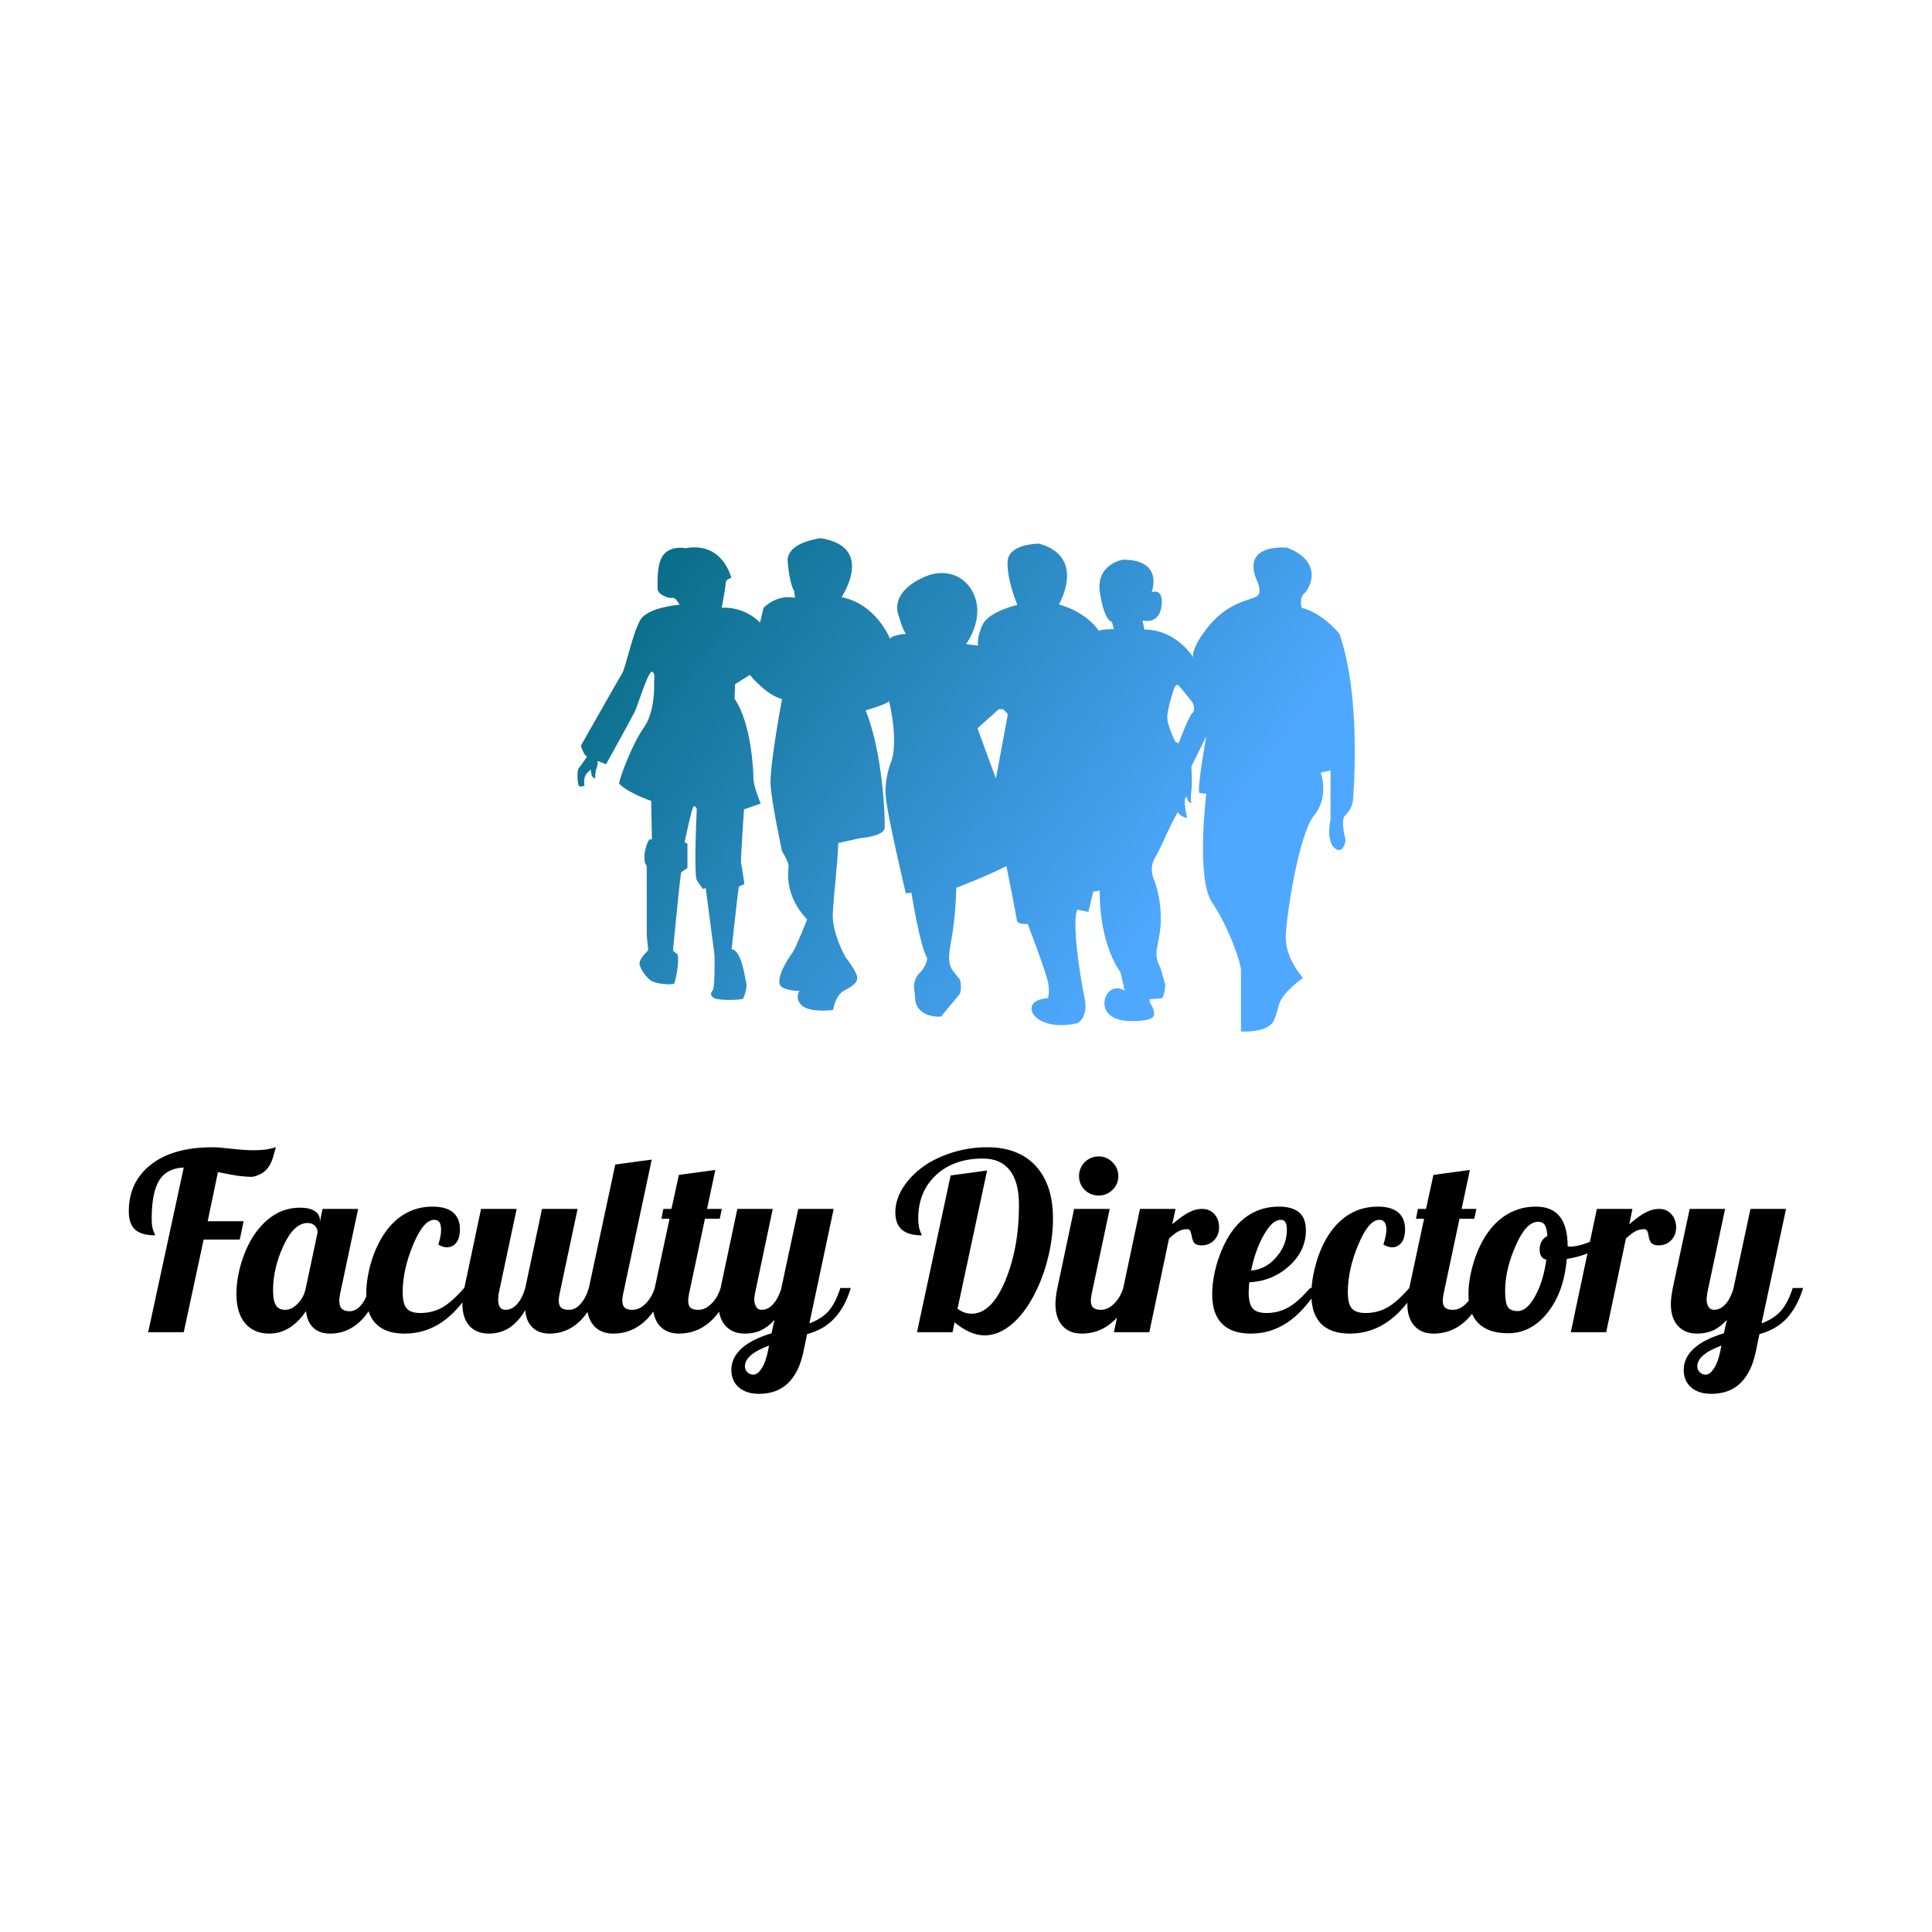 <svg data-v-fde0c5aa="" xmlns="http://www.w3.org/2000/svg" viewBox="0 0 300 300" class="iconAbove"><!----><defs data-v-fde0c5aa=""><!----></defs><rect data-v-fde0c5aa="" fill="transparent" x="0" y="0" width="300px" height="300px" class="logo-background-square"></rect><defs data-v-fde0c5aa=""><!----></defs><g data-v-fde0c5aa="" id="4227e891-93f9-42f2-8708-55ee1a596e94" fill="#000000" transform="matrix(2.735,0,0,2.735,19.644,167.233)"><path d="M7.15 5.67L7.15 5.67L7.15 5.67Q6.78 5.67 6.32 5.61L6.32 5.61L6.32 5.61Q5.87 5.54 5.19 5.40L5.19 5.40L4.61 8.19L6.65 8.19L6.43 9.23L4.38 9.23L3.25 14.49L1.23 14.49L3.25 5.14L3.25 5.14Q2.28 5.18 1.85 5.88L1.85 5.88L1.85 5.88Q1.43 6.58 1.43 8.04L1.43 8.04L1.43 8.04Q1.43 8.30 1.46 8.50L1.46 8.50L1.46 8.50Q1.50 8.69 1.58 8.88L1.58 8.88L1.58 8.88Q1.61 8.93 1.62 8.95L1.62 8.95L1.62 8.95Q1.62 8.97 1.62 8.99L1.62 8.99L1.62 8.99Q0.84 8.99 0.48 8.66L0.48 8.66L0.48 8.66Q0.13 8.33 0.13 7.63L0.13 7.63L0.13 7.63Q0.13 5.96 1.38 4.98L1.38 4.98L1.38 4.98Q2.63 3.99 4.90 3.99L4.90 3.99L4.90 3.99Q5.03 3.99 5.21 4.00L5.21 4.00L5.21 4.00Q5.39 4.02 5.81 4.06L5.81 4.06L5.81 4.06Q6.37 4.12 6.67 4.14L6.67 4.14L6.67 4.14Q6.97 4.16 7.22 4.16L7.22 4.16L7.22 4.16Q7.60 4.16 7.91 4.12L7.91 4.12L7.91 4.12Q8.22 4.07 8.48 3.99L8.48 3.99L8.48 3.99Q8.47 4.02 8.36 4.42L8.36 4.42L8.36 4.42Q8.25 4.83 8.09 5.07L8.09 5.07L8.09 5.07Q7.94 5.31 7.71 5.45L7.71 5.45L7.71 5.45Q7.48 5.60 7.15 5.67ZM10.98 8.13L10.98 8.13L10.98 8.23L11.13 7.49L13.15 7.49L12.14 12.25L12.14 12.25Q12.11 12.38 12.10 12.48L12.10 12.48L12.10 12.48Q12.08 12.59 12.08 12.70L12.08 12.70L12.08 12.70Q12.08 13.01 12.22 13.15L12.22 13.15L12.22 13.15Q12.36 13.30 12.66 13.30L12.66 13.30L12.66 13.30Q13.02 13.30 13.31 12.96L13.31 12.96L13.31 12.96Q13.61 12.61 13.79 11.98L13.79 11.98L14.38 11.98L14.38 11.98Q13.93 13.27 13.22 13.92L13.22 13.92L13.22 13.92Q12.50 14.57 11.56 14.57L11.56 14.57L11.56 14.57Q10.96 14.57 10.61 14.24L10.61 14.24L10.61 14.24Q10.25 13.90 10.19 13.29L10.19 13.29L10.19 13.29Q9.76 13.93 9.23 14.25L9.23 14.25L9.23 14.25Q8.71 14.57 8.11 14.57L8.11 14.57L8.11 14.57Q7.24 14.57 6.74 13.99L6.74 13.99L6.74 13.99Q6.24 13.40 6.24 12.32L6.24 12.32L6.24 12.32Q6.24 11.54 6.48 10.68L6.48 10.68L6.48 10.68Q6.72 9.83 7.14 9.13L7.14 9.13L7.14 9.13Q7.66 8.30 8.34 7.86L8.34 7.86L8.34 7.86Q9.03 7.42 9.84 7.42L9.84 7.42L9.84 7.42Q10.39 7.42 10.68 7.61L10.68 7.61L10.68 7.61Q10.98 7.80 10.98 8.13ZM10.18 11.98L10.85 8.82L10.85 8.82Q10.85 8.61 10.70 8.45L10.70 8.45L10.70 8.45Q10.54 8.29 10.28 8.29L10.28 8.29L10.28 8.29Q9.51 8.29 8.91 9.58L8.91 9.58L8.91 9.58Q8.32 10.86 8.32 12.12L8.32 12.12L8.32 12.12Q8.32 12.67 8.47 12.94L8.47 12.94L8.47 12.94Q8.62 13.22 9.02 13.22L9.02 13.22L9.02 13.22Q9.38 13.22 9.72 12.87L9.72 12.87L9.72 12.87Q10.07 12.52 10.18 11.98L10.18 11.98ZM18.93 8.65L18.93 8.65L18.93 8.65Q18.93 9.13 18.73 9.40L18.73 9.40L18.73 9.40Q18.52 9.67 18.19 9.67L18.19 9.67L18.19 9.67Q18.07 9.67 17.95 9.63L17.95 9.63L17.95 9.63Q17.82 9.59 17.70 9.51L17.70 9.51L17.70 9.51Q17.78 9.28 17.82 9.07L17.82 9.07L17.82 9.07Q17.86 8.86 17.86 8.68L17.86 8.68L17.86 8.68Q17.86 8.40 17.77 8.25L17.77 8.25L17.77 8.25Q17.67 8.11 17.47 8.11L17.47 8.11L17.47 8.11Q16.86 8.11 16.27 9.53L16.27 9.53L16.27 9.53Q15.68 10.95 15.68 12.22L15.68 12.22L15.68 12.22Q15.68 12.87 15.90 13.13L15.90 13.13L15.90 13.13Q16.11 13.40 16.69 13.40L16.69 13.40L16.69 13.40Q17.35 13.40 17.90 13.10L17.90 13.10L17.90 13.10Q18.45 12.80 19.17 11.98L19.17 11.98L19.64 11.98L19.64 11.98Q18.83 13.30 17.88 13.94L17.88 13.94L17.88 13.94Q16.93 14.57 15.79 14.57L15.79 14.57L15.79 14.57Q14.71 14.57 14.16 14.01L14.16 14.01L14.16 14.01Q13.61 13.45 13.61 12.35L13.61 12.35L13.61 12.35Q13.61 11.55 13.85 10.65L13.85 10.65L13.85 10.65Q14.10 9.76 14.53 9.06L14.53 9.06L14.53 9.06Q15.05 8.22 15.77 7.79L15.77 7.79L15.77 7.79Q16.49 7.36 17.37 7.36L17.37 7.36L17.37 7.36Q18.14 7.36 18.54 7.69L18.54 7.69L18.54 7.69Q18.93 8.02 18.93 8.65ZM21.52 13.22L21.52 13.22L21.52 13.22Q21.88 13.22 22.17 12.90L22.17 12.90L22.17 12.90Q22.46 12.59 22.64 11.98L22.64 11.98L23.59 7.49L25.61 7.49L24.60 12.25L24.60 12.25Q24.57 12.38 24.56 12.48L24.56 12.48L24.56 12.48Q24.54 12.59 24.54 12.70L24.54 12.70L24.54 12.70Q24.54 12.98 24.68 13.10L24.68 13.10L24.68 13.10Q24.81 13.22 25.12 13.22L25.12 13.22L25.12 13.22Q25.48 13.22 25.77 12.89L25.77 12.89L25.77 12.89Q26.07 12.57 26.25 11.98L26.25 11.98L26.84 11.98L26.84 11.98Q26.39 13.27 25.68 13.92L25.68 13.92L25.68 13.92Q24.96 14.57 24.02 14.57L24.02 14.57L24.02 14.57Q23.42 14.57 23.06 14.23L23.06 14.23L23.06 14.23Q22.69 13.89 22.64 13.24L22.64 13.24L22.64 13.24Q22.23 13.92 21.72 14.25L21.72 14.25L21.72 14.25Q21.21 14.57 20.57 14.57L20.57 14.57L20.57 14.57Q19.87 14.57 19.47 14.13L19.47 14.13L19.47 14.13Q19.07 13.69 19.07 12.89L19.07 12.89L19.07 12.89Q19.07 12.71 19.10 12.48L19.10 12.48L19.10 12.48Q19.12 12.25 19.18 11.98L19.18 11.98L20.13 7.49L22.15 7.49L21.14 12.25L21.14 12.25Q21.11 12.36 21.11 12.45L21.11 12.45L21.11 12.45Q21.10 12.54 21.10 12.64L21.10 12.64L21.10 12.64Q21.10 12.92 21.20 13.07L21.20 13.07L21.20 13.07Q21.31 13.22 21.52 13.22ZM26.14 12.89L26.14 12.89L26.14 12.89Q26.14 12.71 26.17 12.48L26.17 12.48L26.17 12.48Q26.19 12.25 26.25 11.98L26.25 11.98L27.75 4.97L29.82 4.69L28.21 12.25L28.21 12.25Q28.18 12.38 28.17 12.48L28.17 12.48L28.17 12.48Q28.15 12.59 28.15 12.70L28.15 12.70L28.15 12.70Q28.15 12.98 28.29 13.10L28.29 13.10L28.29 13.10Q28.42 13.22 28.73 13.22L28.73 13.22L28.73 13.22Q29.12 13.22 29.47 12.87L29.47 12.87L29.47 12.87Q29.82 12.53 29.99 11.98L29.99 11.98L30.58 11.98L30.58 11.98Q30.13 13.26 29.37 13.92L29.37 13.92L29.37 13.92Q28.62 14.57 27.64 14.57L27.64 14.57L27.64 14.57Q26.94 14.57 26.54 14.13L26.54 14.13L26.54 14.13Q26.14 13.69 26.14 12.89ZM30.37 8.05L30.48 7.49L30.94 7.49L31.36 5.56L33.43 5.28L32.96 7.49L33.80 7.49L33.68 8.05L32.84 8.05L31.95 12.25L31.95 12.25Q31.92 12.38 31.91 12.48L31.91 12.48L31.91 12.48Q31.89 12.59 31.89 12.70L31.89 12.70L31.89 12.70Q31.89 12.98 32.02 13.10L32.02 13.10L32.02 13.10Q32.16 13.22 32.47 13.22L32.47 13.22L32.47 13.22Q32.86 13.22 33.21 12.87L33.21 12.87L33.21 12.87Q33.56 12.53 33.73 11.98L33.73 11.98L34.31 11.98L34.31 11.98Q33.87 13.26 33.11 13.92L33.11 13.92L33.11 13.92Q32.35 14.57 31.37 14.57L31.37 14.57L31.37 14.57Q30.67 14.57 30.27 14.13L30.27 14.13L30.27 14.13Q29.88 13.69 29.88 12.89L29.88 12.89L29.88 12.89Q29.88 12.71 29.90 12.48L29.90 12.48L29.90 12.48Q29.93 12.25 29.99 11.98L29.99 11.98L30.83 8.05L30.37 8.05ZM36.06 13.22L36.06 13.22L36.06 13.22Q36.41 13.22 36.69 12.92L36.69 12.92L36.69 12.92Q36.97 12.63 37.16 12.07L37.16 12.07L38.14 7.49L40.15 7.49L38.77 13.99L38.77 13.99Q39.47 13.73 39.87 13.28L39.87 13.28L39.87 13.28Q40.26 12.82 40.53 11.98L40.53 11.98L41.12 11.98L41.12 11.98Q40.80 13.05 40.20 13.69L40.20 13.69L40.20 13.69Q39.61 14.34 38.64 14.60L38.64 14.60L38.43 15.61L38.43 15.61Q38.18 16.79 37.55 17.39L37.55 17.39L37.55 17.39Q36.92 17.99 35.91 17.99L35.91 17.99L35.91 17.99Q35.20 17.99 34.77 17.63L34.77 17.63L34.77 17.63Q34.34 17.26 34.34 16.63L34.34 16.63L34.34 16.63Q34.34 15.95 34.91 15.42L34.91 15.42L34.91 15.42Q35.48 14.90 36.62 14.55L36.62 14.55L36.79 13.79L36.79 13.79Q36.44 14.18 36.03 14.38L36.03 14.38L36.03 14.38Q35.62 14.57 35.11 14.57L35.11 14.57L35.11 14.57Q34.41 14.57 34.01 14.13L34.01 14.13L34.01 14.13Q33.61 13.69 33.61 12.89L33.61 12.89L33.61 12.89Q33.61 12.71 33.64 12.48L33.64 12.48L33.64 12.48Q33.67 12.25 33.73 11.98L33.73 11.98L34.68 7.49L36.69 7.49L35.69 12.25L35.69 12.25Q35.67 12.33 35.66 12.43L35.66 12.43L35.66 12.43Q35.64 12.52 35.64 12.60L35.64 12.60L35.64 12.60Q35.64 12.89 35.75 13.05L35.75 13.05L35.75 13.05Q35.85 13.22 36.06 13.22ZM36.40 15.65L36.48 15.25L36.48 15.25Q35.78 15.51 35.45 15.80L35.45 15.80L35.45 15.80Q35.11 16.09 35.11 16.44L35.11 16.44L35.11 16.44Q35.11 16.62 35.25 16.76L35.25 16.76L35.25 16.76Q35.39 16.90 35.59 16.90L35.59 16.90L35.59 16.90Q35.83 16.90 36.05 16.56L36.05 16.56L36.05 16.56Q36.27 16.23 36.40 15.65L36.40 15.65ZM47.01 13.93L46.90 14.49L44.88 14.49L46.79 5.59L48.86 5.31L47.18 13.16L47.18 13.16Q47.38 13.30 47.57 13.37L47.57 13.37L47.57 13.37Q47.77 13.44 47.98 13.44L47.98 13.44L47.98 13.44Q49.11 13.44 49.89 11.57L49.89 11.57L49.89 11.57Q50.67 9.70 50.67 7.28L50.67 7.28L50.67 7.28Q50.67 5.96 50.15 5.30L50.15 5.30L50.15 5.30Q49.63 4.63 48.62 4.63L48.62 4.63L48.62 4.63Q46.98 4.63 45.97 5.56L45.97 5.56L45.97 5.56Q44.95 6.50 44.95 8.04L44.95 8.04L44.95 8.04Q44.95 8.30 44.99 8.50L44.99 8.50L44.99 8.50Q45.02 8.69 45.11 8.88L45.11 8.88L45.11 8.88Q45.14 8.93 45.14 8.95L45.14 8.95L45.14 8.95Q45.15 8.97 45.15 8.99L45.15 8.99L45.15 8.99Q44.39 8.99 44.02 8.67L44.02 8.67L44.02 8.67Q43.65 8.34 43.65 7.69L43.65 7.69L43.65 7.69Q43.65 6.92 44.15 6.18L44.15 6.18L44.15 6.18Q44.65 5.45 45.51 4.90L45.51 4.90L45.51 4.90Q46.23 4.47 47.09 4.23L47.09 4.23L47.09 4.23Q47.95 3.99 48.86 3.99L48.86 3.99L48.86 3.99Q50.65 3.99 51.63 5.06L51.63 5.06L51.63 5.06Q52.60 6.13 52.60 8.02L52.60 8.02L52.60 8.02Q52.60 9.04 52.36 10.09L52.36 10.09L52.36 10.09Q52.12 11.14 51.69 12.05L51.69 12.05L51.69 12.05Q51.11 13.29 50.33 13.98L50.33 13.98L50.33 13.98Q49.55 14.67 48.72 14.67L48.72 14.67L48.72 14.67Q48.30 14.67 47.87 14.48L47.87 14.48L47.87 14.48Q47.45 14.29 47.01 13.93L47.01 13.93ZM56.31 5.63L56.31 5.63L56.31 5.63Q56.31 6.09 55.98 6.41L55.98 6.41L55.98 6.41Q55.65 6.73 55.19 6.73L55.19 6.73L55.19 6.73Q54.73 6.73 54.40 6.41L54.40 6.41L54.40 6.41Q54.08 6.09 54.08 5.63L54.08 5.63L54.08 5.63Q54.08 5.17 54.40 4.84L54.40 4.84L54.40 4.84Q54.73 4.51 55.19 4.51L55.19 4.51L55.19 4.51Q55.65 4.51 55.98 4.84L55.98 4.84L55.98 4.84Q56.31 5.17 56.31 5.63ZM52.74 12.89L52.74 12.89L52.74 12.89Q52.74 12.71 52.77 12.48L52.77 12.48L52.77 12.48Q52.79 12.25 52.85 11.98L52.85 11.98L53.80 7.49L55.82 7.49L54.81 12.25L54.81 12.25Q54.78 12.38 54.77 12.48L54.77 12.48L54.77 12.48Q54.75 12.59 54.75 12.70L54.75 12.70L54.75 12.70Q54.75 12.98 54.89 13.10L54.89 13.10L54.89 13.10Q55.02 13.22 55.33 13.22L55.33 13.22L55.33 13.22Q55.72 13.22 56.07 12.87L56.07 12.87L56.07 12.87Q56.42 12.53 56.59 11.98L56.59 11.98L57.18 11.98L57.18 11.98Q56.73 13.26 55.97 13.92L55.97 13.92L55.97 13.92Q55.22 14.57 54.24 14.57L54.24 14.57L54.24 14.57Q53.54 14.57 53.14 14.13L53.14 14.13L53.14 14.13Q52.74 13.69 52.74 12.89ZM59.19 9.17L58.07 14.49L56.06 14.49L57.54 7.49L59.56 7.49L59.37 8.36L59.37 8.36Q59.99 7.84 60.35 7.67L60.35 7.67L60.35 7.67Q60.70 7.49 61.07 7.49L61.07 7.49L61.07 7.49Q61.50 7.49 61.77 7.79L61.77 7.79L61.77 7.79Q62.03 8.09 62.03 8.54L62.03 8.54L62.03 8.54Q62.03 8.97 61.75 9.27L61.75 9.27L61.75 9.27Q61.47 9.56 61.03 9.56L61.03 9.56L61.03 9.56Q60.79 9.56 60.65 9.45L60.65 9.45L60.65 9.45Q60.52 9.34 60.47 8.99L60.47 8.99L60.47 8.99Q60.42 8.76 60.37 8.70L60.37 8.70L60.37 8.70Q60.31 8.64 60.21 8.64L60.21 8.64L60.21 8.64Q59.98 8.64 59.77 8.74L59.77 8.74L59.77 8.74Q59.56 8.83 59.19 9.17L59.19 9.17ZM66.96 8.71L66.96 8.71L66.96 8.71Q66.96 9.87 66.01 10.73L66.01 10.73L66.01 10.73Q65.06 11.59 63.74 11.66L63.74 11.66L63.74 11.66Q63.73 11.90 63.72 12.02L63.72 12.02L63.72 12.02Q63.71 12.14 63.71 12.22L63.71 12.22L63.71 12.22Q63.71 12.87 63.93 13.13L63.93 13.13L63.93 13.13Q64.15 13.40 64.72 13.40L64.72 13.40L64.72 13.40Q65.38 13.40 65.93 13.10L65.93 13.10L65.93 13.10Q66.49 12.80 67.20 11.98L67.20 11.98L67.68 11.98L67.68 11.98Q66.86 13.30 65.91 13.94L65.91 13.94L65.91 13.94Q64.96 14.57 63.83 14.57L63.83 14.57L63.83 14.57Q62.75 14.57 62.20 14.01L62.20 14.01L62.20 14.01Q61.64 13.45 61.64 12.35L61.64 12.35L61.64 12.35Q61.64 11.55 61.89 10.65L61.89 10.65L61.89 10.65Q62.15 9.76 62.57 9.06L62.57 9.06L62.57 9.06Q63.08 8.22 63.80 7.79L63.80 7.79L63.80 7.79Q64.53 7.36 65.42 7.36L65.42 7.36L65.42 7.36Q66.19 7.36 66.58 7.69L66.58 7.69L66.58 7.69Q66.96 8.02 66.96 8.71ZM65.53 8.11L65.53 8.11L65.53 8.11Q65.06 8.11 64.58 8.95L64.58 8.95L64.58 8.95Q64.09 9.80 63.85 10.99L63.85 10.99L63.85 10.99Q64.67 10.93 65.27 10.24L65.27 10.24L65.27 10.24Q65.88 9.55 65.88 8.68L65.88 8.68L65.88 8.68Q65.88 8.39 65.80 8.25L65.80 8.25L65.80 8.25Q65.72 8.11 65.53 8.11ZM72.59 8.65L72.59 8.65L72.59 8.65Q72.59 9.13 72.39 9.40L72.39 9.40L72.39 9.40Q72.18 9.67 71.85 9.67L71.85 9.67L71.85 9.67Q71.74 9.67 71.61 9.63L71.61 9.63L71.61 9.63Q71.48 9.59 71.36 9.51L71.36 9.51L71.36 9.51Q71.44 9.28 71.48 9.07L71.48 9.07L71.48 9.07Q71.53 8.86 71.53 8.68L71.53 8.68L71.53 8.68Q71.53 8.40 71.43 8.25L71.43 8.25L71.43 8.25Q71.33 8.11 71.13 8.11L71.13 8.11L71.13 8.11Q70.52 8.11 69.93 9.53L69.93 9.53L69.93 9.53Q69.34 10.95 69.34 12.22L69.34 12.22L69.34 12.22Q69.34 12.87 69.56 13.13L69.56 13.13L69.56 13.13Q69.78 13.40 70.35 13.40L70.35 13.40L70.35 13.40Q71.01 13.40 71.56 13.10L71.56 13.10L71.56 13.10Q72.11 12.80 72.83 11.98L72.83 11.98L73.30 11.98L73.30 11.98Q72.49 13.30 71.54 13.94L71.54 13.94L71.54 13.94Q70.59 14.57 69.45 14.57L69.45 14.57L69.45 14.57Q68.38 14.57 67.82 14.01L67.82 14.01L67.82 14.01Q67.27 13.45 67.27 12.35L67.27 12.35L67.27 12.35Q67.27 11.55 67.52 10.65L67.52 10.65L67.52 10.65Q67.76 9.76 68.19 9.06L68.19 9.06L68.19 9.06Q68.71 8.22 69.43 7.79L69.43 7.79L69.43 7.79Q70.15 7.36 71.04 7.36L71.04 7.36L71.04 7.36Q71.81 7.36 72.20 7.69L72.20 7.69L72.20 7.69Q72.59 8.02 72.59 8.65ZM73.21 8.05L73.32 7.49L73.78 7.49L74.20 5.56L76.27 5.28L75.80 7.49L76.64 7.49L76.52 8.05L75.68 8.05L74.79 12.25L74.79 12.25Q74.76 12.38 74.75 12.48L74.75 12.48L74.75 12.48Q74.73 12.59 74.73 12.70L74.73 12.70L74.73 12.70Q74.73 12.98 74.87 13.10L74.87 13.10L74.87 13.10Q75.00 13.22 75.31 13.22L75.31 13.22L75.31 13.22Q75.70 13.22 76.05 12.87L76.05 12.87L76.05 12.87Q76.40 12.53 76.57 11.98L76.57 11.98L77.15 11.98L77.15 11.98Q76.71 13.26 75.95 13.92L75.95 13.92L75.95 13.92Q75.19 14.57 74.21 14.57L74.21 14.57L74.21 14.57Q73.51 14.57 73.12 14.13L73.12 14.13L73.12 14.13Q72.72 13.69 72.72 12.89L72.72 12.89L72.72 12.89Q72.72 12.71 72.74 12.48L72.74 12.48L72.74 12.48Q72.77 12.25 72.83 11.98L72.83 11.98L73.67 8.05L73.21 8.05ZM76.19 12.33L76.19 12.33L76.19 12.33Q76.19 11.54 76.45 10.64L76.45 10.64L76.45 10.64Q76.71 9.74 77.15 9.04L77.15 9.04L77.15 9.04Q77.67 8.22 78.40 7.79L78.40 7.79L78.40 7.79Q79.13 7.36 80.02 7.36L80.02 7.36L80.02 7.36Q80.92 7.36 81.37 7.92L81.37 7.92L81.37 7.92Q81.82 8.48 81.82 9.60L81.82 9.60L81.82 9.60Q81.84 9.62 81.88 9.63L81.88 9.63L81.88 9.63Q81.91 9.63 81.97 9.63L81.97 9.63L81.97 9.63Q82.40 9.63 83.01 9.39L83.01 9.39L83.01 9.39Q83.61 9.16 84.13 8.79L84.13 8.79L84.25 9.17L84.25 9.17Q83.86 9.59 83.21 9.90L83.21 9.90L83.21 9.90Q82.56 10.21 81.77 10.33L81.77 10.33L81.77 10.33Q81.61 12.22 80.68 13.38L80.68 13.38L80.68 13.38Q79.76 14.55 78.43 14.55L78.43 14.55L78.43 14.55Q77.34 14.55 76.76 13.99L76.76 13.99L76.76 13.99Q76.19 13.43 76.19 12.33ZM80.14 8.22L80.14 8.22L80.14 8.22Q79.46 8.22 78.87 9.58L78.87 9.58L78.87 9.58Q78.27 10.93 78.27 12.15L78.27 12.15L78.27 12.15Q78.27 12.81 78.42 13.05L78.42 13.05L78.42 13.05Q78.57 13.29 78.99 13.29L78.99 13.29L78.99 13.29Q79.51 13.29 79.97 12.45L79.97 12.45L79.97 12.45Q80.44 11.61 80.61 10.37L80.61 10.37L80.61 10.37Q80.42 10.33 80.33 10.19L80.33 10.19L80.33 10.19Q80.23 10.04 80.23 9.79L80.23 9.79L80.23 9.79Q80.23 9.52 80.35 9.32L80.35 9.32L80.35 9.32Q80.46 9.13 80.67 9.03L80.67 9.03L80.67 9.03Q80.64 8.58 80.52 8.40L80.52 8.40L80.52 8.40Q80.40 8.22 80.14 8.22ZM85.13 9.17L84.01 14.49L82.00 14.49L83.48 7.49L85.50 7.49L85.32 8.36L85.32 8.36Q85.93 7.84 86.29 7.67L86.29 7.67L86.29 7.67Q86.65 7.49 87.01 7.49L87.01 7.49L87.01 7.49Q87.44 7.49 87.71 7.79L87.71 7.79L87.71 7.79Q87.98 8.09 87.98 8.54L87.98 8.54L87.98 8.54Q87.98 8.97 87.70 9.27L87.70 9.27L87.70 9.27Q87.42 9.56 86.97 9.56L86.97 9.56L86.97 9.56Q86.73 9.56 86.60 9.45L86.60 9.45L86.60 9.45Q86.46 9.34 86.41 8.99L86.41 8.99L86.41 8.99Q86.37 8.76 86.31 8.70L86.31 8.70L86.31 8.70Q86.25 8.64 86.16 8.64L86.16 8.64L86.16 8.64Q85.92 8.64 85.71 8.74L85.71 8.74L85.71 8.74Q85.50 8.83 85.13 9.17L85.13 9.17ZM90.13 13.22L90.13 13.22L90.13 13.22Q90.48 13.22 90.76 12.92L90.76 12.92L90.76 12.92Q91.04 12.63 91.22 12.07L91.22 12.07L92.20 7.49L94.22 7.49L92.83 13.99L92.83 13.99Q93.53 13.73 93.93 13.28L93.93 13.28L93.93 13.28Q94.33 12.82 94.60 11.98L94.60 11.98L95.19 11.98L95.19 11.98Q94.86 13.05 94.27 13.69L94.27 13.69L94.27 13.69Q93.67 14.34 92.71 14.60L92.71 14.60L92.50 15.61L92.50 15.61Q92.25 16.79 91.62 17.39L91.62 17.39L91.62 17.39Q90.99 17.99 89.98 17.99L89.98 17.99L89.98 17.99Q89.26 17.99 88.84 17.63L88.84 17.63L88.84 17.63Q88.41 17.26 88.41 16.63L88.41 16.63L88.41 16.63Q88.41 15.95 88.98 15.42L88.98 15.42L88.98 15.42Q89.54 14.90 90.69 14.55L90.69 14.55L90.86 13.79L90.86 13.79Q90.51 14.18 90.10 14.38L90.10 14.38L90.10 14.38Q89.68 14.57 89.18 14.57L89.18 14.57L89.18 14.57Q88.48 14.57 88.08 14.13L88.08 14.13L88.08 14.13Q87.68 13.69 87.68 12.89L87.68 12.89L87.68 12.89Q87.68 12.71 87.71 12.48L87.71 12.48L87.71 12.48Q87.74 12.25 87.79 11.98L87.79 11.98L88.75 7.49L90.76 7.49L89.75 12.25L89.75 12.25Q89.74 12.33 89.73 12.43L89.73 12.43L89.73 12.43Q89.71 12.52 89.71 12.60L89.71 12.60L89.71 12.60Q89.71 12.89 89.82 13.05L89.82 13.05L89.82 13.05Q89.92 13.22 90.13 13.22ZM90.47 15.65L90.55 15.25L90.55 15.25Q89.85 15.51 89.52 15.80L89.52 15.80L89.52 15.80Q89.18 16.09 89.18 16.44L89.18 16.44L89.18 16.44Q89.18 16.62 89.32 16.76L89.32 16.76L89.32 16.76Q89.46 16.90 89.66 16.90L89.66 16.90L89.66 16.90Q89.89 16.90 90.12 16.56L90.12 16.56L90.12 16.56Q90.34 16.23 90.47 15.65L90.47 15.65Z"></path></g><defs data-v-fde0c5aa=""><linearGradient data-v-fde0c5aa="" gradientTransform="rotate(25)" id="c9d57656-b639-4bf2-9182-580b30e57fd5" x1="0%" y1="0%" x2="100%" y2="0%"><stop data-v-fde0c5aa="" offset="0%" stop-color="#006678" stop-opacity="1"></stop><stop data-v-fde0c5aa="" offset="100%" stop-color="#4FA8FF" stop-opacity="1"></stop></linearGradient></defs><g data-v-fde0c5aa="" id="ca4eed20-b2c9-41ad-b9c0-b0294e5c2f34" stroke="none" fill="url(#c9d57656-b639-4bf2-9182-580b30e57fd5)" transform="matrix(1.264,0,0,1.264,87.786,55.765)"><path d="M95.101 33.76s-1.878-2.459-4.65-3.22c0 0-.355-1.162.315-1.743.67-.581 2.459-3.825-2.057-5.624 0 0-5.902-.681-3.667 4.236 0 0 .627 1.387-.178 1.789-.805.402-3.444.716-5.769 3.533s-1.968 3.891-1.968 3.891-2.057-3.398-5.991-3.398l-.226-1.118s2.013.582 2.327-1.744c.312-2.325-1.209-1.744-1.209-1.744s1.565-3.98-3.531-3.98c0 0-3.399.537-2.817 4.115.581 3.577 1.476 3.532 1.476 3.532l.224.894s-1.521-.045-1.834.224c0 0-1.296-2.236-4.918-3.265 0 0 3.442-5.813-2.416-7.467 0 0-3.845-.045-3.89 2.281-.045 2.325 1.208 5.231 1.208 5.231s-3.399.806-4.204 2.326-.626 2.682-.626 2.682l-1.47-.179s2.23-2.996 1.022-5.947c-1.207-2.952-4.203-3.354-6.484-2.146 0 0-3.979 1.654-2.772 4.739 0 0 .358 1.341.828 2.102 0 0-1.588.089-1.946.582 0 0-1.655-4.248-5.947-5.099 0 0 4.203-6.215-2.594-7.244 0 0-4.114.493-4.025 2.773 0 0 .134 2.504.805 3.755l.089.805s-1.967-.581-3.845 1.207l-.447 1.834s-1.699-1.968-4.695-1.834c0 0 .491-2.683.491-3.085s.671-.582.671-.582-.984-4.472-5.612-3.645c0 0-1.621-.347-2.605.682-.983 1.029-.833 3.583-.833 4.298 0 .716 1.344 1.21 1.75 1.121.405-.089.768.538.768.538l.181.313s-3.89.269-4.829 1.879c-.939 1.61-1.788 5.858-2.236 6.574-.447.715-5.053 8.854-5.053 8.854s.313 1.161.761 1.341c0 0-.76 1.117-1.028 1.43s-.134 1.924 0 2.147.715 0 .715 0-.268-1.028.402-1.655c.671-.625.358-.312.358-.312l.134.805.402.313s0-.851.178-1.298c.179-.446.134-.893.134-.893L5 49.771s3.309-5.949 3.622-6.665c.313-.715 1.564-4.785 2.013-4.694.446.089.268 1.118.268 1.118s.224 3.667-1.251 5.724c-1.476 2.057-3.042 6.35-3.042 6.886 0 0 .716.973 3.935 2.135L10.634 59h-.313s-.787 1.13-.563 2.829l.242.462v8.494l.184 1.833s-1.117 1.03-1.072 1.656c.045.624.829 1.653 1.365 2.057.537.401 2.649.626 2.917.356 0 0 .633-2.146.409-3.532l-.58-.49s.777-8.229 1-9.615l.777-.537v-2.996l-.348-.179s.875-4.204 1.099-4.381c.223-.18.393.313.393.313s-.386 8.139.016 8.766c.403.623.771 1.071.771 1.071l.316-.135 1.075 8.229s.091 3.936-.221 4.336c-.313.403-.289.717.235.984.525.269 3.388.269 3.521 0 .134-.268.536-1.341.357-1.967-.179-.627-.536-3.89-1.789-4.069 0 0 .805-7.379.895-7.691l.67-.313s-.313-2.279-.402-2.504c-.089-.223.358-6.663.358-6.663l2.057-.717s-.895-2.1-.895-3.083c0-.984-.268-6.842-2.325-9.794l.067-1.788 1.811-1.141s2.08 2.549 3.958 2.951c0 0-1.542 8.249-1.408 10.53.134 2.282 1.408 8.184 1.408 8.184s.872 1.341.804 1.946c-.066.603-.469 3.555 2.282 6.438 0 0-1.41 3.557-1.812 4.092-.402.536-2.08 3.02-1.476 4.025 0 0 .336.604 2.348.67 0 0-.67.94.336 1.811 1.006.874 3.798.521 3.798.521s.226-1.794 1.367-2.397 1.878-1.072 1.476-2.012c-.403-.939-1.274-2.013-1.274-2.013s-1.745-2.951-1.61-5.501c.134-2.549.604-6.171.671-8.585l2.682-.603s2.952-.201 3.019-1.274c.067-1.075-.201-9.191-2.347-14.422 0 0 2.615-.738 2.884-1.14 0 0 1.139 4.494.335 7.245 0 0-.939 2.078-.738 4.491.201 2.417 2.46 11.873 2.46 11.873l.691-.067s1.074 6.71 1.946 8.05c0 0-.067.939-.939 1.811-.872.874-.67 1.945-.67 1.945s.134 1.007.134 1.342c0 .337.336 2.146 3.153 2.08 0 0 2.012-2.415 2.28-2.749.269-.337.202-1.678 0-1.88-.2-.2-.804-1.006-.804-1.006s-.537-.604-.469-1.878c.067-1.273.804-3.756.872-8.317 0 0 4.025-1.542 6.169-2.684 0 0 1.208 6.037 1.276 6.641.065.604 1.341.469 1.341.469s2.214 5.836 2.482 7.112c.268 1.273 0 2.013 0 2.013s-2.013.066-2.013 1.273c0 1.208 2.079 2.616 5.634 1.811 0 0 1.408-.671.872-3.151-.536-2.482-1.609-9.458-.872-10.801l1.343.269.603-2.482.806-.134s-.27 5.971 2.549 10.061l.508 2.244s-.912-.7-1.85.037c-.939.738-1.477 3.823 3.086 3.689 0 0 2.146 0 2.348-.671.201-.67-.47-1.544-.47-1.544l-.068-.469s1.175-.065 1.493-.132c.317-.067.453-1.611.453-1.611l-.605-2.146s-.602-.873-.468-2.079c.133-1.21 1.207-3.957-.2-8.452 0 0-.874-1.476 0-2.952.869-1.477 1.676-3.688 2.815-5.633 0 0 .134.536 1.142.737 0 0-.672-2.684 0-2.55 0 0-.023.604.515.739 0 0-.135-.579 0-1.498.134-.918 0-3.02 0-3.02l1.832-3.711s-1.162 6.484-.849 6.975l.849.091s-1.291 10.418.721 13.37c2.01 2.95 3.54 7.377 3.54 8.315v7.514s3.435.268 4.104-1.478c.674-1.744.38-1.878 1.183-2.95.805-1.073 2.335-2.146 2.335-2.146s-2.253-2.416-2.118-5.233c.134-2.816 1.623-12.476 3.5-14.757 1.878-2.281.796-5.231.796-5.231l1.2-.268v6.037s-.588 2.549.483 3.486c1.074.94 1.384-.938 1.384-.938s-.718-2.549-.046-3.087c.67-.536.916-1.609.916-1.609s1.18-12.608-1.636-20.658zM53.07 50.572l-.18.941-2.258-6.156L53.249 43h.536l.581.611-1.296 6.961zm23.969-7.108c-.449.358-1.699 3.734-1.699 3.734l-.404-.202s-1.073-2.057-.984-3.174c.091-1.117.762-3.175.762-3.175s.268-.85.581-.582c.313.269 1.745 2.102 1.745 2.102s.446.939-.001 1.297z"></path></g><!----></svg>
